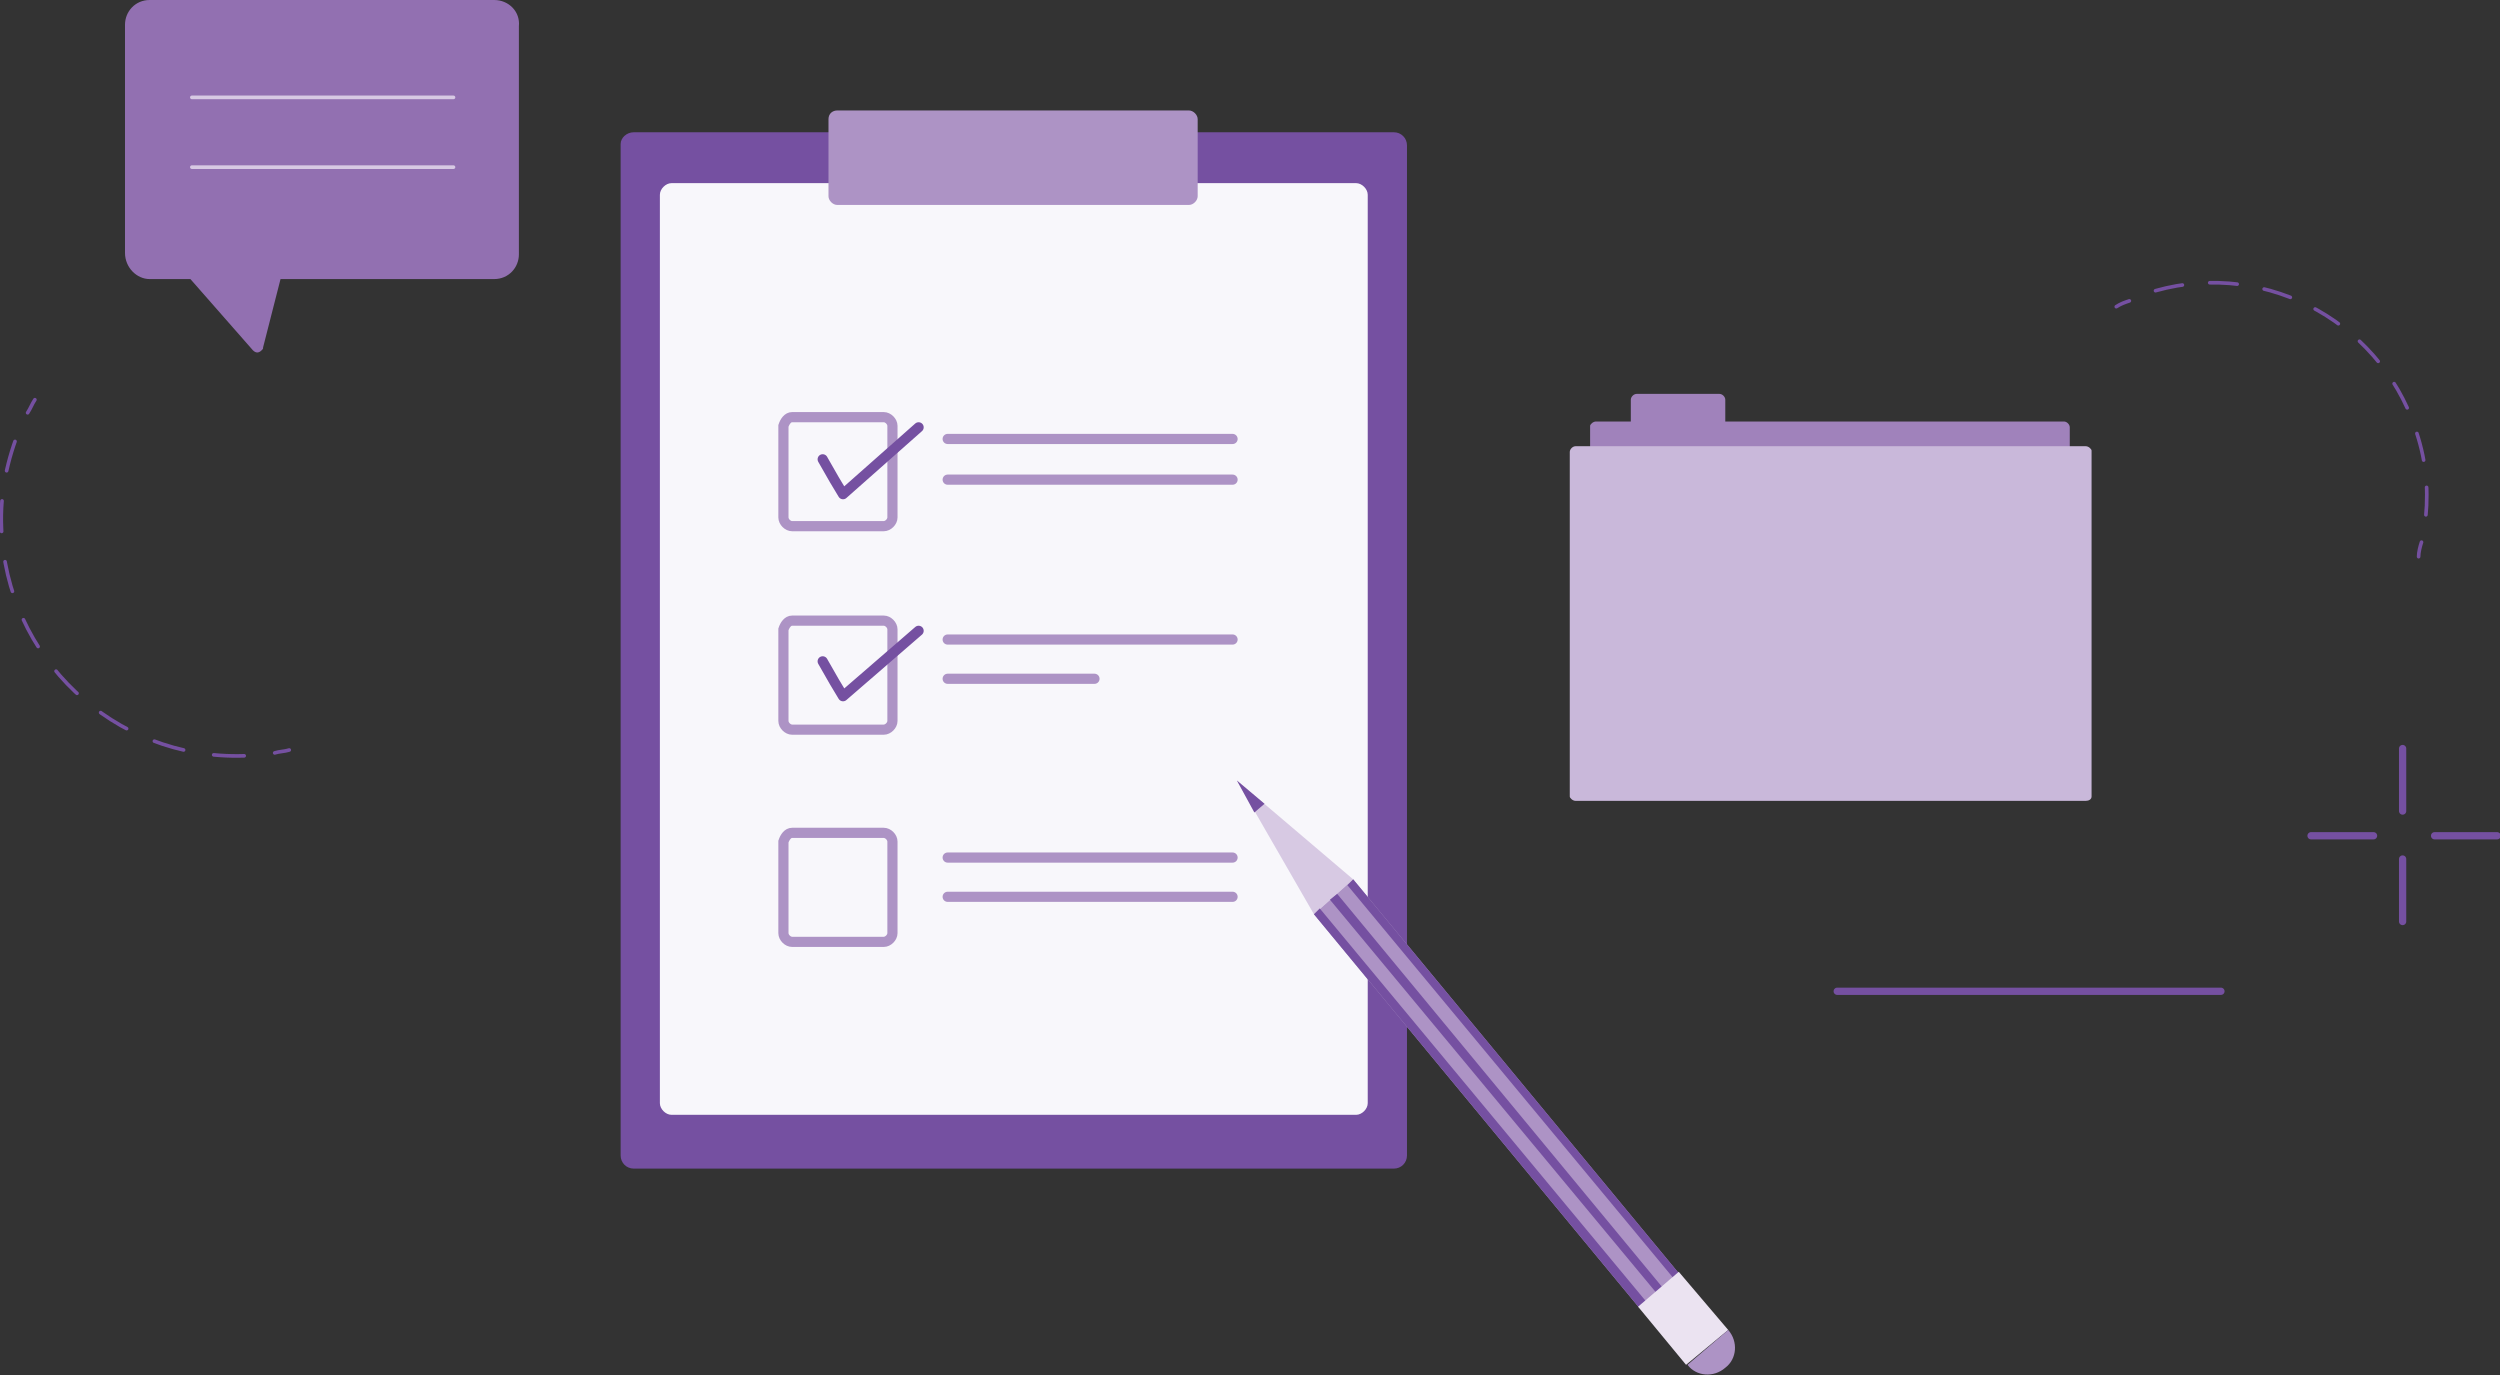 <?xml version="1.0" encoding="utf-8"?>
<!-- Generator: Adobe Illustrator 21.1.0, SVG Export Plug-In . SVG Version: 6.00 Build 0)  -->
<svg version="1.1" id="Layer_1" xmlns="http://www.w3.org/2000/svg" xmlns:xlink="http://www.w3.org/1999/xlink" x="0px" y="0px"
	 viewBox="0 0 172 94.6" style="enable-background:new 0 0 172 94.6;" xml:space="preserve">
<rect x="0" y="0" width="172" height="94.6" fill="#333333" stroke="none"/>
<style type="text/css">
	.st0{fill:#7550A1;}
	.st1{fill:#F8F7FB;}
	.st2{fill:#AD93C5;}
	.st3{fill:none;stroke:#AD93C5;stroke-width:0.7;stroke-miterlimit:10;}
	.st4{fill:none;stroke:#AD93C5;stroke-width:0.7;stroke-linecap:round;stroke-miterlimit:10;}
	.st5{fill:none;stroke:#7550A1;stroke-width:0.7;stroke-linecap:round;stroke-linejoin:round;}
	.st6{fill:#D7C9E3;}
	.st7{fill:#EBE3F1;}
	.st8{fill:#9270B1;}
	.st9{fill:none;stroke:#D7C9E3;stroke-width:0.25;stroke-linecap:round;stroke-miterlimit:10;}
	.st10{fill:none;stroke:#7550A1;stroke-width:0.25;stroke-linecap:round;stroke-miterlimit:10;}
	.st11{fill:none;stroke:#7550A1;stroke-width:0.25;stroke-linecap:round;stroke-miterlimit:10;stroke-dasharray:2.1,2.1;}
	.st12{fill:none;stroke:#7550A1;stroke-width:0.5;stroke-linecap:round;stroke-miterlimit:10;}
	.st13{fill:#A082BB;}
	.st14{fill:#C9B8DA;}
	.st15{fill:none;stroke:#7550A1;stroke-width:0.25;stroke-linecap:round;stroke-miterlimit:10;stroke-dasharray:1.89,1.89;}
</style>
<path class="st0" d="M43.6,9.1h52.3c0.5,0,0.9,0.4,0.9,0.9v69.5c0,0.5-0.4,0.9-0.9,0.9H43.6c-0.5,0-0.9-0.4-0.9-0.9V9.9
	C42.7,9.5,43.1,9.1,43.6,9.1z"/>
<path class="st1" d="M46.2,12.6h47.1c0.4,0,0.8,0.4,0.8,0.8v62.5c0,0.4-0.4,0.8-0.8,0.8H46.2c-0.4,0-0.8-0.4-0.8-0.8V13.4
	C45.4,13,45.8,12.6,46.2,12.6z"/>
<path class="st2" d="M57.6,7.6h24.2c0.3,0,0.6,0.3,0.6,0.6v5.3c0,0.3-0.3,0.6-0.6,0.6H57.6c-0.3,0-0.6-0.3-0.6-0.6V8.2
	C57,7.8,57.3,7.6,57.6,7.6z"/>
<path class="st3" d="M54.5,28.7h6.3c0.3,0,0.6,0.3,0.6,0.6v6.3c0,0.3-0.3,0.6-0.6,0.6h-6.3c-0.3,0-0.6-0.3-0.6-0.6v-6.3
	C54,29,54.2,28.7,54.5,28.7z"/>
<path class="st3" d="M54.5,42.7h6.3c0.3,0,0.6,0.3,0.6,0.6v6.3c0,0.3-0.3,0.6-0.6,0.6h-6.3c-0.3,0-0.6-0.3-0.6-0.6v-6.3
	C54,43,54.2,42.7,54.5,42.7z"/>
<path class="st3" d="M54.5,57.3h6.3c0.3,0,0.6,0.3,0.6,0.6v6.3c0,0.3-0.3,0.6-0.6,0.6h-6.3c-0.3,0-0.6-0.3-0.6-0.6v-6.3
	C54,57.6,54.2,57.3,54.5,57.3z"/>
<line class="st4" x1="65.2" y1="30.2" x2="84.8" y2="30.2"/>
<line class="st4" x1="65.2" y1="33" x2="84.8" y2="33"/>
<line class="st4" x1="65.2" y1="59" x2="84.8" y2="59"/>
<line class="st4" x1="65.2" y1="61.7" x2="84.8" y2="61.7"/>
<line class="st4" x1="65.2" y1="44" x2="84.8" y2="44"/>
<line class="st4" x1="65.2" y1="46.7" x2="75.3" y2="46.7"/>
<polyline class="st5" points="63.2,29.4 58,34 57.4,33 56.6,31.6 "/>
<polyline class="st5" points="63.2,43.4 58,47.9 57.4,46.9 56.6,45.5 "/>
<polygon class="st6" points="85.1,53.7 90.4,62.9 93.1,60.5 "/>
<polygon class="st0" points="85.1,53.7 86.3,55.9 87,55.3 "/>
<polygon class="st2" points="90.4,62.9 93.1,60.5 115.5,87.6 112.8,90 "/>
<polygon class="st0" points="90.4,62.9 90.8,62.5 113.3,89.6 112.8,90 "/>
<polygon class="st0" points="91.5,61.9 92,61.5 114.4,88.6 114,89 "/>
<polygon class="st0" points="92.7,60.9 93.1,60.5 115.5,87.6 115.1,87.9 "/>
<polygon class="st7" points="112.7,89.9 115.5,87.5 118.9,91.5 116,93.9 "/>
<path class="st2" d="M118.9,91.5c0.7,0.8,0.6,2-0.2,2.6c-0.8,0.7-2,0.6-2.6-0.2l0,0L118.9,91.5z"/>
<path class="st8" d="M34,0H10.3c-1,0-1.7,0.8-1.7,1.7v15.7c0,1,0.8,1.8,1.7,1.8c0,0,0,0,0,0h2.8l4.3,4.9c0.2,0.2,0.4,0.2,0.6,0
	c0.1-0.1,0.1-0.1,0.1-0.2l1.2-4.7H34c1,0,1.7-0.8,1.7-1.7V1.8C35.8,0.8,35,0,34,0z"/>
<line class="st9" x1="31.2" y1="6.7" x2="13.2" y2="6.7"/>
<line class="st9" x1="31.2" y1="11.5" x2="13.2" y2="11.5"/>
<path class="st10" d="M19.9,51.6c-0.3,0.1-0.7,0.1-1,0.2"/>
<path class="st11" d="M16.8,52c-9,0.3-16.4-6.8-16.7-15.7c-0.1-2.4,0.4-4.7,1.3-6.9"/>
<path class="st10" d="M1.9,28.4c0.2-0.3,0.3-0.6,0.5-0.9"/>
<line class="st12" x1="126.4" y1="68.2" x2="152.8" y2="68.2"/>
<line class="st12" x1="165.3" y1="51.5" x2="165.3" y2="55.8"/>
<line class="st12" x1="165.3" y1="59.1" x2="165.3" y2="63.4"/>
<line class="st12" x1="167.5" y1="57.5" x2="171.8" y2="57.5"/>
<line class="st12" x1="159" y1="57.5" x2="163.3" y2="57.5"/>
<path class="st13" d="M142,29h-23.3v-1.5c0-0.2-0.2-0.4-0.4-0.4h-5.7c-0.2,0-0.4,0.2-0.4,0.4V29h-2.4c-0.2,0-0.4,0.2-0.4,0.3v0v18.9
	c0,0.2,0.2,0.3,0.4,0.3l0,0H142c0.2,0,0.4-0.2,0.4-0.3c0,0,0,0,0,0V29.4C142.4,29.2,142.2,29,142,29L142,29z"/>
<path class="st14" d="M108.4,30.7h35.1c0.2,0,0.4,0.2,0.4,0.3v23.8c0,0.2-0.2,0.3-0.4,0.3h-35.1c-0.2,0-0.4-0.2-0.4-0.3V31.1
	C108,30.9,108.2,30.7,108.4,30.7z"/>
<path class="st10" d="M145.6,21.1c0.3-0.2,0.6-0.3,0.9-0.4"/>
<path class="st15" d="M148.3,20c7.8-2.2,15.9,2.4,18.1,10.2c0.6,2,0.7,4.1,0.4,6.1"/>
<path class="st10" d="M166.6,37.3c-0.1,0.3-0.2,0.7-0.2,1"/>
</svg>
